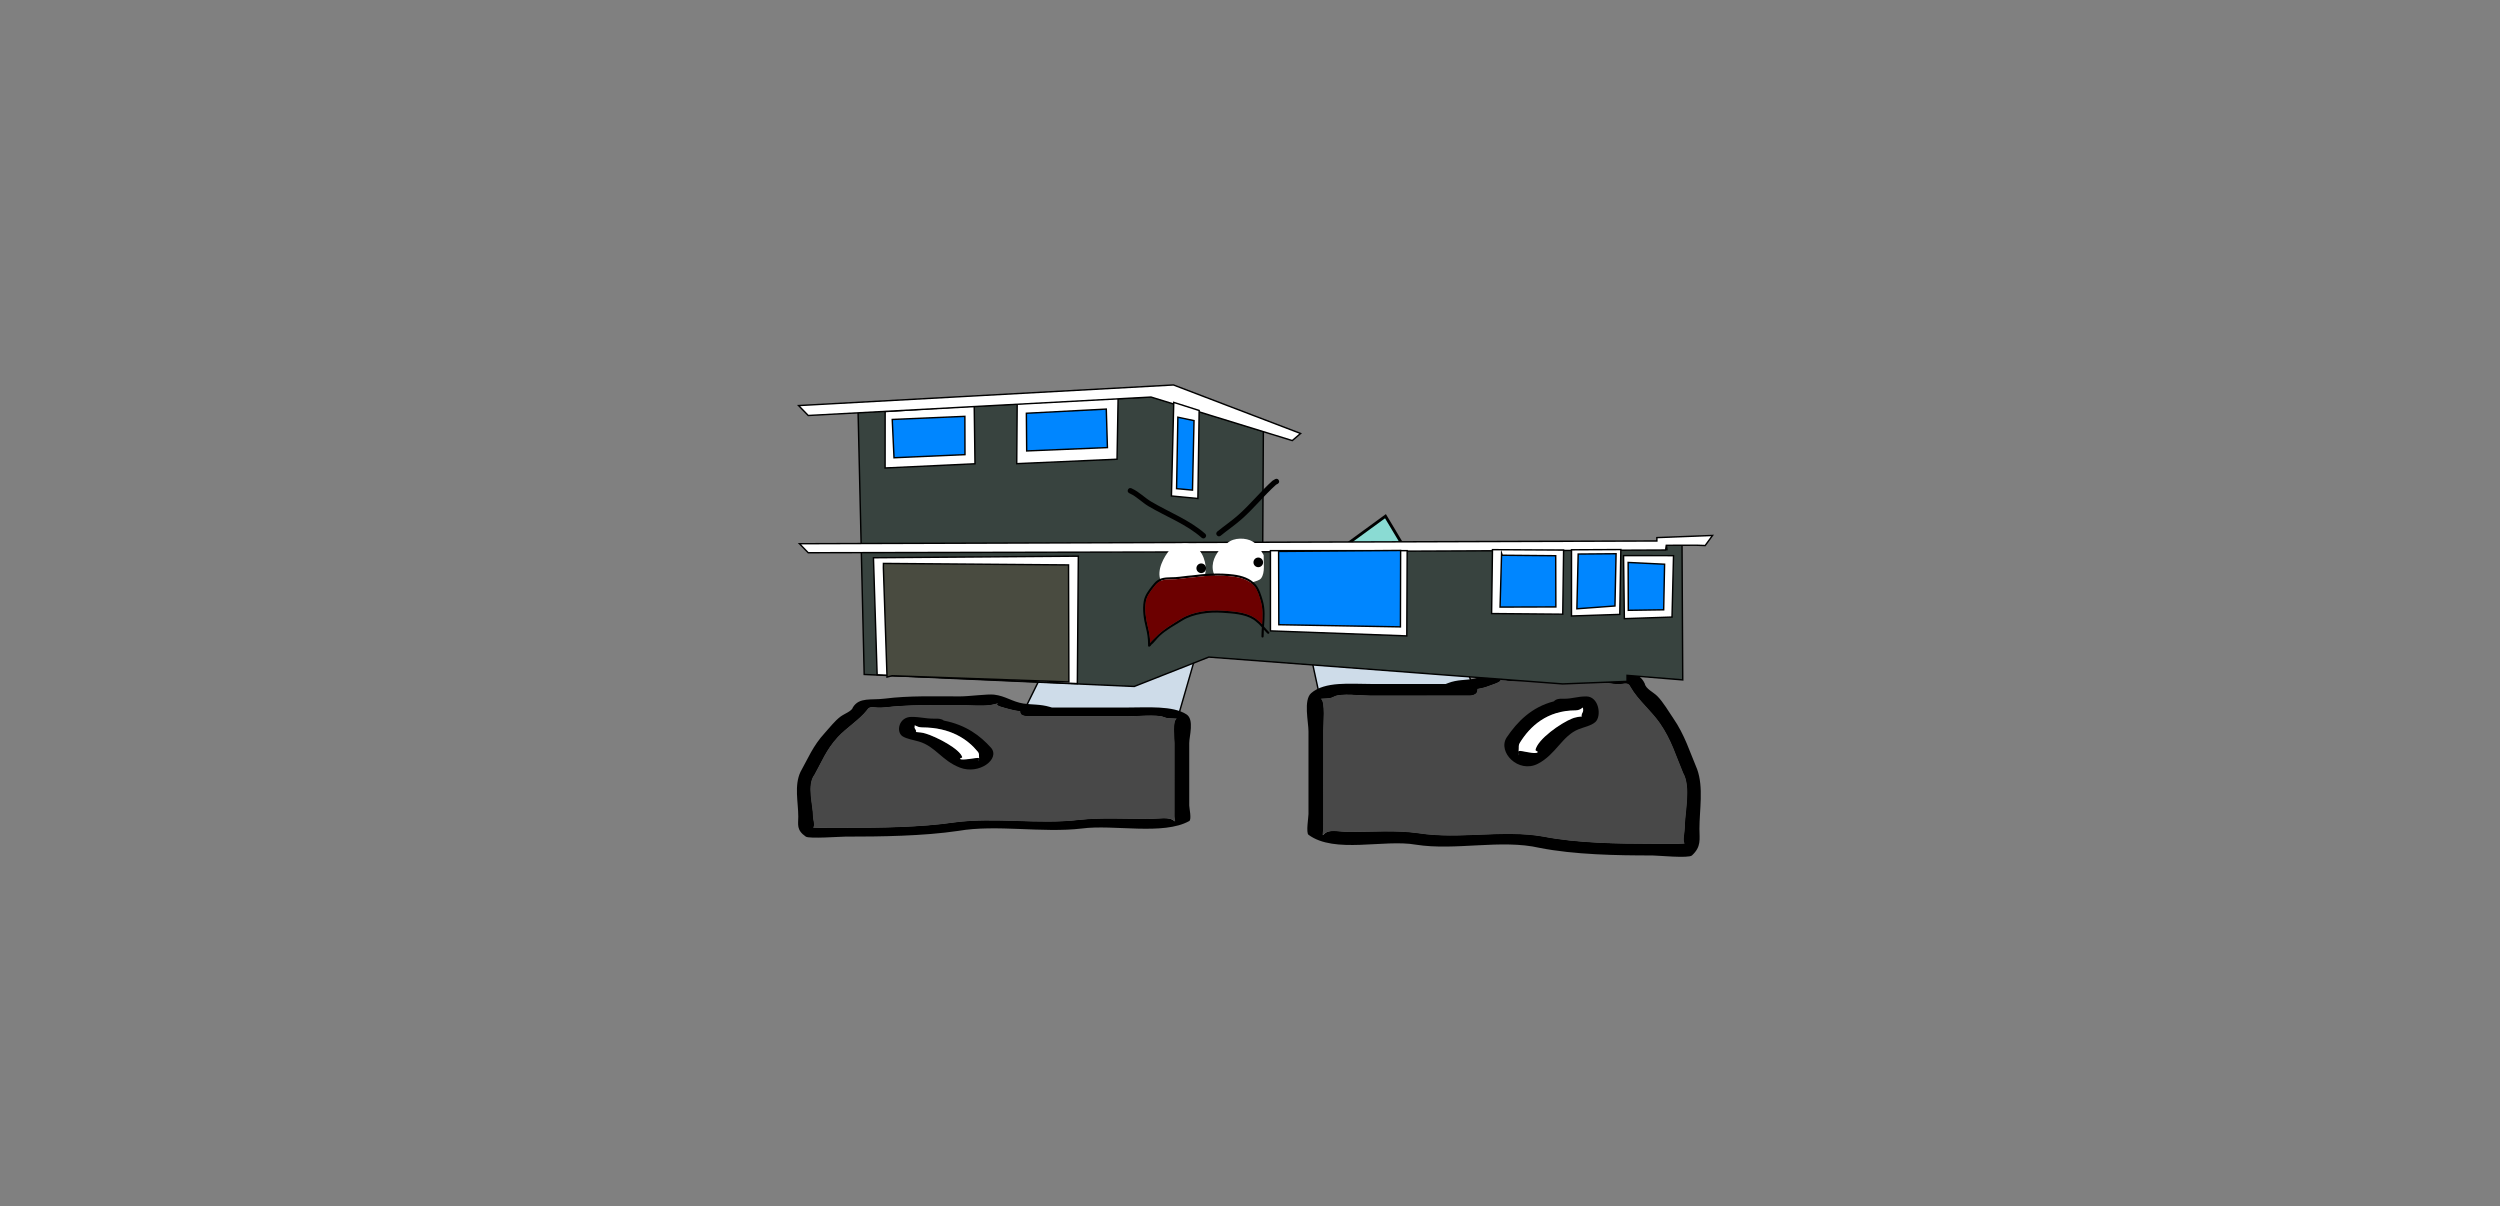 <svg version="1.1" xmlns="http://www.w3.org/2000/svg" xmlns:xlink="http://www.w3.org/1999/xlink" width="1733.093" height="836.336" viewBox="0,0,1733.093,836.336"><rect x="0" y="0" width="1733.093" height="836.336" fill="#808080" stroke="none"/><g transform="translate(546.547,238.168)"><g data-paper-data="{&quot;isPaintingLayer&quot;:true}" fill-rule="nonzero" stroke-linejoin="miter" stroke-miterlimit="10" stroke-dasharray="" stroke-dashoffset="0" style="mix-blend-mode: normal"><path d="M331.306,179.897l82.604,-60.216l32.167,53.783l-43.489,23.16z" fill="#8adbd3" stroke="#000000" stroke-width="2" stroke-linecap="round"/><path d="M-546.547,598.168v-836.336h1733.093v836.336z" fill="none" stroke="#f00000" stroke-width="0" stroke-linecap="butt"/><g stroke-width="1"><g><path d="M162.063,257.121l33.854,-68.533l94.591,-0.612l-19.914,69.145z" data-paper-data="{&quot;index&quot;:null}" fill="#cedce9" stroke="#000000" stroke-linecap="round"/><path d="M153.066,253.528c-3.267,-0.967 -11.042,-2.475 -7.635,-4.034c-1.863,0.499 -4.348,1.109 -5.671,1.273c-6.265,0.777 -14.384,0 -20.848,0c-17.735,0 -34.953,-0.413 -52.12,1.543c-7.758,0.884 -9.891,-1.845 -12.274,1.973c-4.914,6.407 -14.16,12.125 -20.099,18.575c-8.05,8.742 -11.171,17.182 -16.106,25.947c-5.584,7.219 -1.036,21.079 -1.036,29.113c0,2.151 1.566,5.979 0.07,7.562c1.487,0.08 2.924,0.153 3.839,0.153c6.081,0 12.161,0 18.242,0c24.188,0 52.292,-0.313 75.769,-3.788c27.875,-3.707 58.087,1.609 86.186,-1.719c15.388,-1.669 32.162,-0.677 47.829,-0.665c7.948,0.006 14.754,-1.782 18.242,1.543c0.917,0.874 0,-2.057 0,-3.086c0,-2.572 0,-5.144 0,-7.715c0,-14.402 0,-28.803 0,-43.205c0,-3.405 -1.507,-15.585 1.611,-16.903c-0.585,-0.021 -1.247,-0.054 -1.611,-0.07c-3.225,-0.139 -5.026,-0.034 -7.543,-1.097c-4.369,-1.846 -19.109,-0.446 -25.032,-0.446c-23.02,0 -46.04,0 -69.059,0c0,0 -5.212,0 -5.212,-3.086c0,-0.127 0.009,-0.248 0.026,-0.365c-2.492,-0.313 -5.008,-0.746 -7.569,-1.504zM234.881,252.31c13.896,0 31.656,-1.465 41.146,4.792c5.438,3.586 1.853,15.082 1.853,19.897c0,14.402 0,28.803 0,43.205c0,1.645 1.795,9.802 0,10.801c-18.132,10.088 -52.309,2.221 -74.451,5.174c-27.477,3.254 -59.119,-2.947 -85.702,1.654c-24.197,3.582 -53.348,3.973 -78.297,3.973c-3.579,0 -25.04,1.605 -27.363,0c-6.662,-4.602 -5.212,-8.441 -5.212,-13.887c0,-9.852 -2.949,-21.595 1.57,-31.065c5.058,-8.984 8.605,-17.995 16.672,-26.756c3.254,-3.534 6.769,-8.261 10.974,-11.453c2.752,-2.089 8.013,-3.785 8.67,-6.5c4.459,-7.147 12.517,-4.805 22.052,-6.007c16.973,-2.138 34.537,-1.543 52.12,-1.543c6.485,0 19.155,-1.767 23.729,-1.217c7.963,0.957 12.58,4.978 20.298,6.172c5.663,0.876 11.632,0.357 18.242,2.315c0.502,0.149 1.004,0.297 1.505,0.446c17.398,0 34.795,0 52.193,0z" data-paper-data="{&quot;index&quot;:null}" fill="#000000" stroke="none" stroke-linecap="butt"/><path d="M160.707,254.884c-0.017,0.116 -0.025,0.238 -0.025,0.365c0,3.086 5.238,3.091 5.238,3.091c23.02,0 46.162,0.061 69.182,0.061c5.924,0 20.677,-1.386 25.046,0.46c2.517,1.063 4.322,0.963 7.547,1.102c0.364,0.016 1.027,0.05 1.612,0.071c-3.118,1.318 -1.595,13.528 -1.595,16.933c0,14.402 -0.011,28.889 -0.011,43.291c0,2.572 -0.009,5.156 -0.009,7.728c0,1.029 0.913,3.965 -0.004,3.091c-3.488,-3.325 -10.3,-1.53 -18.248,-1.536c-15.668,-0.012 -32.489,-0.969 -47.877,0.7c-28.099,3.328 -58.587,-1.959 -86.462,1.748c-23.477,3.475 -51.695,3.735 -75.883,3.735c-6.081,0 -12.172,-0.01 -18.253,-0.01c-0.915,0 -2.353,-0.075 -3.841,-0.155c1.496,-1.583 -0.08,-5.422 -0.08,-7.573c0,-8.035 -4.573,-21.948 1.011,-29.167c4.935,-8.766 8.067,-17.264 16.117,-26.006c5.939,-6.45 15.224,-12.214 20.138,-18.621c2.382,-3.819 4.531,-1.101 12.29,-1.985c17.167,-1.956 34.497,-1.586 52.232,-1.586c6.464,0 14.656,0.769 20.921,-0.008c1.322,-0.164 3.828,-0.774 5.691,-1.273c-3.407,1.559 4.398,3.068 7.665,4.035c2.56,0.758 5.107,1.196 7.599,1.508z" data-paper-data="{&quot;noHover&quot;:false,&quot;origItem&quot;:[&quot;Path&quot;,{&quot;applyMatrix&quot;:true,&quot;segments&quot;:[[[579.60736,595.76373],[0.95609,-0.20262],[0.00646,0.07548]],[[579.61718,596],[0,-0.08208],[0,2]],[[577.61718,598],[0,0],[-8.83333,0]],[[551.11718,598],[8.83333,0],[-2.27308,0]],[[541.51161,598.28885],[1.67648,-1.19621],[-0.96568,0.68904]],[[538.61718,599],[1.23739,-0.09027],[-0.13966,0.01019]],[[537.99901,599.04541],[0.22447,-0.0134],[1.19653,0.85421]],[[538.61718,610],[0,-2.20646],[0,9.33333]],[[538.61718,638],[0,-9.33333],[0,1.66667]],[[538.61718,643],[0,-1.66667],[0,0.66667]],[[538.61718,645],[-0.35177,0.56631],[1.33831,-2.15456]],[[545.61718,644],[-3.04994,0.00386],[6.01206,-0.00761]],[[563.97058,644.43107],[-5.90478,-1.08158],[10.78253,2.15651]],[[597.04254,645.54479],[-10.6965,-2.40266],[9.00888,2.25222]],[[626.11718,648],[-9.28168,0],[2.33333,0]],[[633.11718,648],[-2.33333,0],[0.35109,0]],[[634.59021,647.90091],[-0.5707,0.05184],[-0.57412,-1.02596]],[[634.61718,643],[0,1.39387],[0,-5.20707]],[[634.21982,624.13246],[2.14282,4.67827],[-1.8936,-5.6808]],[[628.03948,607.31672],[3.08887,5.66543],[-2.2791,-4.1802]],[[620.32688,595.27881],[1.8857,4.15235],[-0.91417,-2.47477]],[[615.61718,594],[2.9771,0.57275],[-6.58756,-1.26734]],[[595.61718,593],[6.8054,0],[-2.48058,0]],[[587.61718,593],[2.40395,0.50364],[-0.50743,-0.10631]],[[585.44122,592.1748],[0.71481,0.32365],[1.30749,1.01011]],[[582.51161,594.78885],[1.25365,-0.62682],[-0.98239,0.4912]]],&quot;closed&quot;:true}],&quot;index&quot;:null}" fill="#484848" stroke="none" stroke-linecap="butt"/><path d="M87.641,266.198c0,1.043 1.797,2.307 0.901,3.133c2.291,0.14 4.595,0.444 6.642,1.05c7.892,2.337 23.946,10.85 25.46,16.479c0.123,0.458 -2.109,0.534 -1.731,0.94c1.258,1.351 11.506,-0.997 12.685,-0.613c0.267,0.087 0.398,0.222 0.45,0.387c-0.055,-0.511 -0.105,-1.006 -0.105,-1.317c0,-1.093 0.073,-2.271 -0.753,-3.249c-7.018,-8.618 -18.485,-16.811 -38.337,-16.811c0,0 -2.343,0 -3.887,-0.93c-0.515,-0.173 -0.915,-0.377 -1.184,-0.616c-0.069,0.589 -0.141,1.188 -0.141,1.546zM131.943,289.343c0.356,0.632 0.251,-0.417 0.133,-1.514c-0.025,0.476 -0.376,1.082 -0.133,1.514zM140.514,280.248c6.481,7.675 -8.234,18.888 -21.601,13.724c-12.611,-4.872 -16.882,-14.663 -28.391,-18.071c-3.888,-1.151 -8.547,-1.78 -11.452,-3.695c-4.603,-3.035 -2.563,-13.399 6.24,-13.399c6.338,0 9.46,1.217 15.361,1.217h2.606c0,0 2.992,0 4.442,1.342c15.439,2.984 25.346,10.566 32.795,18.88z" data-paper-data="{&quot;index&quot;:null}" fill="#000000" stroke="none" stroke-linecap="butt"/><path d="M87.589,264.549c0.268,0.239 0.669,0.443 1.184,0.616c1.544,0.93 3.898,0.923 3.898,0.923c19.853,0 31.733,8.374 38.751,16.992c0.826,0.978 0.73,2.177 0.73,3.27c0,0.311 0.041,0.812 0.095,1.324c-0.052,-0.165 -0.182,-0.301 -0.449,-0.388c-1.179,-0.384 -11.516,2.005 -12.774,0.654c-0.378,-0.406 1.606,-0.754 1.483,-1.211c-1.514,-5.629 -17.645,-14.099 -25.537,-16.436c-2.047,-0.606 -4.364,-0.898 -6.655,-1.038c0.896,-0.826 -0.88,-2.109 -0.88,-3.152c0,-0.358 0.084,-0.966 0.153,-1.554z" data-paper-data="{&quot;noHover&quot;:false,&quot;origItem&quot;:[&quot;Path&quot;,{&quot;applyMatrix&quot;:true,&quot;segments&quot;:[[[607.563,601.99816],[0.02649,0.38155],[-0.10299,0.15484]],[[607.10872,602.39727],[0.1976,-0.11227],[-0.59254,0.60273]],[[605.61718,603],[0,0],[-7.618,0]],[[590.90604,613.89443],[2.69308,-5.58508],[-0.31682,0.63364]],[[590.61718,616],[0,-0.70843],[0,0.20156]],[[590.57685,616.85325],[0.02106,-0.33136],[0.02013,-0.10671]],[[590.74964,616.60263],[-0.10238,0.05628],[0.45234,-0.24865]],[[595.61718,617],[-0.48256,0.87548],[0.14503,-0.26312]],[[594.95308,616.3906],[-0.04725,0.29671],[0.58086,-3.64773]],[[604.72276,605.71115],[-3.02833,1.51416],[0.78545,-0.39273]],[[607.27135,605.03032],[-0.87898,0.0905],[-0.34365,-0.53523]],[[607.61718,603],[0,0.6759],[0,-0.23192]]],&quot;closed&quot;:true}],&quot;index&quot;:null}" fill="#ffffff" stroke="none" stroke-linecap="butt"/></g><g><path d="M367.823,242.374l-19.914,-91.852l94.591,0.813l33.854,91.039z" data-paper-data="{&quot;index&quot;:null}" fill="#cedce9" stroke="#000000" stroke-linecap="round"/><path d="M485.351,237.601c-2.56,1.007 -5.077,1.583 -7.569,1.998c0.017,0.155 0.026,0.316 0.026,0.484c0,4.1 -5.212,4.1 -5.212,4.1c-23.02,0 -46.04,0 -69.059,0c-5.924,0 -20.663,-1.86 -25.032,0.592c-2.517,1.412 -4.318,1.273 -7.543,1.458c-0.364,0.021 -1.026,0.066 -1.611,0.093c3.118,1.751 1.611,17.932 1.611,22.454c0,19.131 0,38.262 0,57.394c0,3.416 0,6.833 0,10.249c0,1.366 -0.917,5.26 0,4.1c3.488,-4.416 10.294,-2.042 18.242,-2.05c15.668,-0.016 32.441,-1.333 47.829,0.884c28.099,4.42 58.311,-2.642 86.186,2.283c23.477,4.617 51.581,5.033 75.769,5.033c6.081,0 12.161,0 18.242,0c0.915,0 2.351,-0.097 3.839,-0.203c-1.496,-2.103 0.07,-7.189 0.07,-10.046c0,-10.673 4.549,-29.085 -1.036,-38.674c-4.935,-11.644 -8.056,-22.856 -16.106,-34.469c-5.939,-8.568 -15.185,-16.164 -20.099,-24.675c-2.382,-5.073 -4.515,-1.447 -12.274,-2.621c-17.167,-2.598 -34.385,-2.05 -52.12,-2.05c-6.465,0 -14.583,1.032 -20.848,0c-1.322,-0.218 -3.808,-1.028 -5.671,-1.692c3.407,2.07 -4.368,4.073 -7.635,5.358zM403.536,235.984c17.398,0 34.795,0 52.193,0c0.502,-0.197 1.004,-0.395 1.505,-0.592c6.611,-2.6 12.579,-1.911 18.242,-3.075c7.718,-1.586 12.335,-6.928 20.298,-8.199c4.575,-0.73 17.245,1.617 23.729,1.617c17.583,0 35.147,-0.791 52.12,2.05c9.535,1.596 17.593,-1.515 22.052,7.979c0.657,3.607 5.918,5.861 8.67,8.635c4.205,4.24 7.72,10.52 10.974,15.214c8.067,11.638 11.614,23.608 16.672,35.542c4.52,12.58 1.57,28.18 1.57,41.267c0,7.235 1.45,12.335 -5.212,18.448c-2.323,2.132 -23.784,0 -27.363,0c-24.949,0 -54.1,-0.519 -78.297,-5.277c-26.583,-6.112 -58.225,2.125 -85.702,-2.197c-22.142,-3.923 -56.318,6.527 -74.451,-6.874c-1.795,-1.327 0,-12.164 0,-14.348c0,-19.131 0,-38.262 0,-57.394c0,-6.396 -3.585,-21.668 1.853,-26.431c9.49,-8.312 27.25,-6.366 41.146,-6.366z" data-paper-data="{&quot;index&quot;:null}" fill="#000000" stroke="none" stroke-linecap="butt"/><path d="M477.71,239.402c2.492,-0.415 5.039,-0.997 7.599,-2.004c3.267,-1.285 11.073,-3.29 7.665,-5.361c1.863,0.663 4.369,1.473 5.691,1.691c6.265,1.032 14.456,0.01 20.921,0.01c17.735,0 35.065,-0.49 52.232,2.107c7.758,1.174 9.907,-2.436 12.29,2.637c4.914,8.511 14.199,16.168 20.138,24.736c8.05,11.613 11.182,22.902 16.117,34.546c5.584,9.589 1.011,28.072 1.011,38.745c0,2.857 -1.576,7.957 -0.08,10.06c-1.487,0.106 -2.926,0.206 -3.841,0.206c-6.081,0 -12.172,0.013 -18.253,0.013c-24.188,0 -52.406,-0.345 -75.883,-4.961c-27.875,-4.925 -58.363,2.098 -86.462,-2.323c-15.388,-2.217 -32.209,-0.946 -47.877,-0.93c-7.948,0.008 -14.761,-2.375 -18.248,2.041c-0.917,1.161 -0.004,-2.739 -0.004,-4.106c0,-3.416 -0.009,-6.849 -0.009,-10.265c0,-19.131 -0.011,-38.376 -0.011,-57.508c0,-4.523 1.523,-20.743 -1.595,-22.494c0.585,-0.028 1.248,-0.073 1.612,-0.094c3.225,-0.185 5.03,-0.052 7.547,-1.464c4.369,-2.452 19.122,-0.611 25.046,-0.611c23.02,0 46.162,-0.081 69.182,-0.081c0,0 5.238,-0.007 5.238,-4.107c0,-0.168 -0.008,-0.33 -0.025,-0.484z" data-paper-data="{&quot;noHover&quot;:false,&quot;origItem&quot;:[&quot;Path&quot;,{&quot;applyMatrix&quot;:true,&quot;segments&quot;:[[[579.60736,595.76373],[0.95609,-0.20262],[0.00646,0.07548]],[[579.61718,596],[0,-0.08208],[0,2]],[[577.61718,598],[0,0],[-8.83333,0]],[[551.11718,598],[8.83333,0],[-2.27308,0]],[[541.51161,598.28885],[1.67648,-1.19621],[-0.96568,0.68904]],[[538.61718,599],[1.23739,-0.09027],[-0.13966,0.01019]],[[537.99901,599.04541],[0.22447,-0.0134],[1.19653,0.85421]],[[538.61718,610],[0,-2.20646],[0,9.33333]],[[538.61718,638],[0,-9.33333],[0,1.66667]],[[538.61718,643],[0,-1.66667],[0,0.66667]],[[538.61718,645],[-0.35177,0.56631],[1.33831,-2.15456]],[[545.61718,644],[-3.04994,0.00386],[6.01206,-0.00761]],[[563.97058,644.43107],[-5.90478,-1.08158],[10.78253,2.15651]],[[597.04254,645.54479],[-10.6965,-2.40266],[9.00888,2.25222]],[[626.11718,648],[-9.28168,0],[2.33333,0]],[[633.11718,648],[-2.33333,0],[0.35109,0]],[[634.59021,647.90091],[-0.5707,0.05184],[-0.57412,-1.02596]],[[634.61718,643],[0,1.39387],[0,-5.20707]],[[634.21982,624.13246],[2.14282,4.67827],[-1.8936,-5.6808]],[[628.03948,607.31672],[3.08887,5.66543],[-2.2791,-4.1802]],[[620.32688,595.27881],[1.8857,4.15235],[-0.91417,-2.47477]],[[615.61718,594],[2.9771,0.57275],[-6.58756,-1.26734]],[[595.61718,593],[6.8054,0],[-2.48058,0]],[[587.61718,593],[2.40395,0.50364],[-0.50743,-0.10631]],[[585.44122,592.1748],[0.71481,0.32365],[1.30749,1.01011]],[[582.51161,594.78885],[1.25365,-0.62682],[-0.98239,0.4912]]],&quot;closed&quot;:true}],&quot;index&quot;:null}" fill="#484848" stroke="none" stroke-linecap="butt"/><path d="M550.776,254.432c0,-0.475 -0.072,-1.271 -0.141,-2.054c-0.268,0.317 -0.669,0.588 -1.184,0.818c-1.544,1.235 -3.887,1.235 -3.887,1.235c-19.853,0 -31.319,10.883 -38.337,22.331c-0.826,1.299 -0.753,2.864 -0.753,4.316c0,0.413 -0.05,1.07 -0.105,1.749c0.052,-0.219 0.184,-0.398 0.45,-0.514c1.179,-0.51 11.427,2.609 12.685,0.815c0.378,-0.539 -1.854,-0.641 -1.731,-1.249c1.514,-7.477 17.568,-18.787 25.46,-21.89c2.047,-0.805 4.351,-1.21 6.642,-1.395c-0.896,-1.097 0.901,-2.776 0.901,-4.162zM506.341,283.167c-0.118,1.457 -0.223,2.851 0.133,2.011c0.243,-0.574 -0.108,-1.379 -0.133,-2.011zM497.903,273.096c7.449,-11.046 17.356,-21.117 32.795,-25.081c1.45,-1.783 4.442,-1.783 4.442,-1.783h2.606c5.901,0 9.023,-1.617 15.361,-1.617c8.802,0 10.843,13.767 6.24,17.799c-2.905,2.544 -7.564,3.379 -11.452,4.908c-11.509,4.526 -15.78,17.533 -28.391,24.005c-13.366,6.859 -28.082,-8.037 -21.601,-18.232z" data-paper-data="{&quot;index&quot;:null}" fill="#000000" stroke="none" stroke-linecap="butt"/><path d="M550.829,252.241c0.069,0.782 0.153,1.59 0.153,2.065c0,1.385 -1.775,3.09 -0.88,4.187c-2.291,0.185 -4.608,0.574 -6.655,1.379c-7.892,3.104 -24.024,14.356 -25.537,21.833c-0.123,0.608 1.861,1.07 1.483,1.609c-1.258,1.795 -11.595,-1.378 -12.774,-0.869c-0.267,0.115 -0.397,0.296 -0.449,0.515c0.055,-0.679 0.095,-1.345 0.095,-1.758c0,-1.452 -0.096,-3.046 0.73,-4.344c7.018,-11.448 18.899,-22.572 38.751,-22.572c0,0 2.353,0.009 3.898,-1.227c0.515,-0.23 0.916,-0.501 1.184,-0.818z" data-paper-data="{&quot;noHover&quot;:false,&quot;origItem&quot;:[&quot;Path&quot;,{&quot;applyMatrix&quot;:true,&quot;segments&quot;:[[[607.563,601.99816],[0.02649,0.38155],[-0.10299,0.15484]],[[607.10872,602.39727],[0.1976,-0.11227],[-0.59254,0.60273]],[[605.61718,603],[0,0],[-7.618,0]],[[590.90604,613.89443],[2.69308,-5.58508],[-0.31682,0.63364]],[[590.61718,616],[0,-0.70843],[0,0.20156]],[[590.57685,616.85325],[0.02106,-0.33136],[0.02013,-0.10671]],[[590.74964,616.60263],[-0.10238,0.05628],[0.45234,-0.24865]],[[595.61718,617],[-0.48256,0.87548],[0.14503,-0.26312]],[[594.95308,616.3906],[-0.04725,0.29671],[0.58086,-3.64773]],[[604.72276,605.71115],[-3.02833,1.51416],[0.78545,-0.39273]],[[607.27135,605.03032],[-0.87898,0.0905],[-0.34365,-0.53523]],[[607.61718,603],[0,0.6759],[0,-0.23192]]],&quot;closed&quot;:true}],&quot;index&quot;:null}" fill="#ffffff" stroke="none" stroke-linecap="butt"/></g></g><g><g stroke="#000000" stroke-width="1" stroke-linecap="round"><path d="M52.535,229.395l-4.226,-181.707l203.481,-10.795l77.473,23.959l-0.466,82.986l280.249,-1.014l-0.475,-3.718l10.926,0.434l0.493,93.618l-38.596,-3.147l0.012,4.184l-44.626,1.752l-245.346,-18.61l-51.664,20.367z" data-paper-data="{&quot;index&quot;:null}" fill="#38433f"/><path d="M61.517,229.603l-2.551,-81.118l142.025,-1.093l-0.684,88.333z" data-paper-data="{&quot;index&quot;:null}" fill="#ffffff"/><path d="M68.374,231.211l-2.536,-75.772l0.05,-3.022l128.316,1.037l0.226,81.125l-122.514,-4.308z" data-paper-data="{&quot;index&quot;:null}" fill="#494b40"/><path d="M13.74,145.008l-6.061,-6.259l594.378,-1.889l-0.006,-2.325l38.583,-1.502l-5.094,6.988l-6.044,-0.216l-20.92,0.058l-0.456,3.256l-281.674,1.25z" data-paper-data="{&quot;index&quot;:null}" fill="#ffffff"/><path d="M428.966,143.578l-0.268,59.088l-94.521,-3.488l-0.011,-55.589z" data-paper-data="{&quot;index&quot;:null}" fill="#ffffff"/><path d="M424.42,143.446l-0.141,52.956l-84.307,-1.496l-0.142,-50.79z" data-paper-data="{&quot;index&quot;:null}" fill="#0086ff"/><path d="M537.4,143.167l-0.598,44.444l-49.313,-0.44l0.598,-44.299z" data-paper-data="{&quot;index&quot;:null}" fill="#ffffff"/><path d="M494.844,146.749l37.084,0.33l0.099,35.496l-38.67,0.108l1.051,-37.23z" data-paper-data="{&quot;index&quot;:null}" fill="#0086ff"/><path d="M577.079,142.804l-0.74,44.949l-33.473,1.103l0.016,-45.885z" data-paper-data="{&quot;index&quot;:null}" fill="#ffffff"/><path d="M573.769,145.699l-0.765,36.219l-26.4,1.949l0.904,-37.951z" data-paper-data="{&quot;index&quot;:null}" fill="#0086ff"/><path d="M578.967,146.983l34.63,0.048l-1.036,42.569l-33.04,1.102z" data-paper-data="{&quot;index&quot;:null}" fill="#ffffff"/><path d="M607.409,152.964l-0.633,31.602l-24.529,0.357l-0.092,-33.187z" data-paper-data="{&quot;index&quot;:null}" fill="#0086ff"/><path d="M228.573,37.757l-0.748,42.424l-69.54,3.08l0.317,-41.557z" data-paper-data="{&quot;index&quot;:null}" fill="#ffffff"/><path d="M221.166,72.119l-55.979,2.32l-0.217,-26.116l55.4,-2.896z" data-paper-data="{&quot;index&quot;:null}" fill="#0086ff"/><path d="M128.811,43.229l0.545,40.112l-62.326,2.915l0.035,-39.103z" data-paper-data="{&quot;index&quot;:null}" fill="#ffffff"/><path d="M122.412,77.012l-49.198,2.157l-1.228,-26.546l50.352,-2.16z" data-paper-data="{&quot;index&quot;:null}" fill="#0086ff"/><path d="M7.085,42.991l259.866,-14.288l88.112,33.627l-5.758,4.922l-97.914,-30.173l-237.65,12.783z" data-paper-data="{&quot;index&quot;:null}" fill="#ffffff"/><path d="M284.752,46.403l-0.874,60.995l-18.347,-1.738l1.609,-64.874z" data-paper-data="{&quot;index&quot;:null}" fill="#ffffff"/><path d="M270.001,51.067l11.191,2.355l-1.059,48.17l-11.038,-1.013z" data-paper-data="{&quot;index&quot;:null}" fill="#0086ff"/></g><path d="M274.619,138.538c9.003,-0.057 13.688,7.783 14.613,15.655c1.323,10.126 -8.749,22.745 -19.594,20.659c-2.875,-0.553 -5.543,-3.549 -7.436,-5.561c-1.266,-1.342 -3.272,-3.167 -4.043,-4.872c-3.186,-7.051 2.166,-16.773 6.537,-21.835l0.369,-0.361c0,0 0.084,-0.083 0.17,-0.222c2.98,-1.406 6.787,-3.445 9.383,-3.462z" data-paper-data="{&quot;noHover&quot;:false,&quot;origItem&quot;:[&quot;Path&quot;,{&quot;applyMatrix&quot;:true,&quot;segments&quot;:[[[283.25209,231.84242],[2.00314,-0.95398],[-0.05741,0.09381]],[283.13867,231.99223],[[282.89207,232.23571],[0,0],[-2.93137,3.41953]],[[278.56194,246.89043],[-2.16308,-4.74012],[0.52303,1.14615]],[[281.28459,250.1467],[-0.85579,-0.90076],[1.28002,1.35037]],[[286.28255,253.86184],[-1.93771,-0.36525],[7.30815,1.37756]],[[299.36764,239.95893],[0.91549,6.81537],[-0.64221,-5.29827]],[[289.53471,229.49442],[6.06283,-0.06039],[-1.74826,0.01741]]],&quot;closed&quot;:true}],&quot;index&quot;:null}" fill="#ffffff" stroke="none" stroke-width="0.5" stroke-linecap="butt"/><path d="M300.89,141.303c0.994,0.502 1.501,-0.498 1.501,-0.498c0.429,-0.867 1.011,-1.635 1.692,-2.291c0.114,-0.067 0.292,-0.192 0.422,-0.381c4.41,-3.75 12.742,-3.689 17.454,-0.818c3.53,2.151 5.472,5.963 7.521,9.345c-0.19,4.645 1.211,12.119 -1.784,16.07c-1.129,1.489 -3.833,1.988 -5.457,2.609c-6.189,2.368 -12.038,3.217 -18.471,1.616c-3.264,-1.863 -7.754,-3.888 -9.007,-7.867c-2.152,-6.833 1.235,-13.226 5.813,-18.003c0.083,0.078 0.187,0.151 0.316,0.216z" data-paper-data="{&quot;noHover&quot;:false,&quot;origItem&quot;:[&quot;Path&quot;,{&quot;applyMatrix&quot;:true,&quot;segments&quot;:[[[307.05996,231.13052],[0.05605,0.05252],[-3.07102,3.22819]],[[303.19813,243.21399],[-1.46623,-4.59632],[0.85374,2.67629]],[[309.26019,248.46572],[-2.20277,-1.24684],[4.33589,1.06232]],[[321.64141,247.33648],[-4.16196,1.60988],[1.0919,-0.42236]],[[325.29887,245.57698],[-0.7568,1.00576],[2.00764,-2.66808]],[[326.45373,234.79281],[-0.11663,3.12845],[-1.38799,-2.27297]],[[321.38563,228.54535],[2.38207,1.44005],[-3.17974,-1.92226]],[[309.68718,229.14165],[2.96066,-2.53613],[-0.08707,0.12766]],[[309.40552,229.3984],[0.07638,-0.04505],[-0.45709,0.44364]],[[308.27916,230.94017],[0.28649,-0.58516],[0,0]],[[307.27293,231.27558],[0.67082,0.33541],[-0.08691,-0.04345]]],&quot;closed&quot;:true}],&quot;index&quot;:null}" fill="#ffffff" stroke="none" stroke-width="0.5" stroke-linecap="butt"/><path d="M282.856,155.755c0.007,-1.845 1.508,-3.336 3.353,-3.329c1.845,0.007 3.336,1.508 3.329,3.353c-0.007,1.845 -1.508,3.336 -3.353,3.329c-1.845,-0.007 -3.336,-1.508 -3.329,-3.353z" data-paper-data="{&quot;index&quot;:null}" fill="#000000" stroke="none" stroke-width="0.5" stroke-linecap="butt"/><path d="M322.399,151.672c0.007,-1.845 1.508,-3.336 3.353,-3.329c1.845,0.007 3.336,1.508 3.329,3.353c-0.007,1.845 -1.508,3.336 -3.353,3.329c-1.845,-0.007 -3.336,-1.508 -3.329,-3.353z" data-paper-data="{&quot;index&quot;:null}" fill="#000000" stroke="none" stroke-width="0.5" stroke-linecap="butt"/><path d="M235.438,101.209c0.836,-1.657 2.493,-0.821 2.493,-0.821l0.371,0.188c5.016,2.348 8.542,6.241 13.255,9.027c12.287,7.264 26.51,12.679 37.353,22.206c0,0 1.392,1.227 0.165,2.62c-1.227,1.392 -2.62,0.165 -2.62,0.165c-10.602,-9.379 -24.692,-14.632 -36.736,-21.765c-4.616,-2.734 -8.083,-6.615 -12.985,-8.888l-0.476,-0.239c0,0 -1.657,-0.836 -0.821,-2.493z" data-paper-data="{&quot;index&quot;:null}" fill="#000000" stroke="none" stroke-width="0.5" stroke-linecap="butt"/><path d="M339.924,94.71c0.915,1.615 -0.7,2.53 -0.7,2.53l-1.16,0.606c-8.34,7.527 -15.398,16.423 -23.863,23.9c-4.599,4.062 -9.766,7.561 -14.52,11.448c0,0 -1.437,1.175 -2.612,-0.262c-1.175,-1.437 0.262,-2.612 0.262,-2.612c4.718,-3.856 9.852,-7.327 14.415,-11.358c8.454,-7.468 15.499,-16.351 23.83,-23.871l1.817,-1.08c0,0 1.615,-0.915 2.53,0.7z" data-paper-data="{&quot;index&quot;:null}" fill="#000000" stroke="none" stroke-width="0.5" stroke-linecap="butt"/><path d="M333.359,200.796c-0.335,0.671 -1.006,0.335 -1.006,0.335l-0.411,-0.248c-0.814,-0.817 -1.586,-1.679 -2.348,-2.553c-0.09,1.57 -0.154,3.143 -0.151,4.722c0,0 0,0.75 -0.75,0.75c-0.75,0 -0.75,-0.75 -0.75,-0.75c0.003,-2.108 0.13,-4.213 0.275,-6.314c-0.646,-0.745 -1.297,-1.486 -1.973,-2.201c-1.224,-0.947 -2.395,-2.215 -3.68,-3.056c-6.147,-4.017 -14.788,-4.354 -21.811,-4.852c-8.948,-0.64 -20.017,0.689 -27.71,5.434c-5.29,3.263 -10.946,6.333 -15.54,10.567c-2.199,2.027 -3.852,4.652 -6.181,6.464l0.119,0.136l-0.861,0.753c-0.132,0.117 -0.306,0.188 -0.497,0.188c-0.414,0 -0.75,-0.336 -0.75,-0.75v-0.972c0,-4.108 -0.561,-7.66 -1.557,-11.644c-1.438,-5.75 -2.489,-12.298 -1.431,-18.251c0.715,-4.025 3.147,-7.23 5.571,-10.362c1.17,-1.43 2.276,-2.911 3.802,-3.993c3.698,-2.623 8.343,-2.011 12.559,-2.281c3.784,-0.242 7.522,-0.933 11.317,-1.186c9.399,-1.287 19.576,-1.842 29.028,-0.623c5.693,0.745 11.433,2.479 15.357,6.937c2.463,2.798 3.878,7.617 4.906,11.139c1.745,6.022 1.244,11.998 0.843,18.019c1.065,1.237 2.126,2.474 3.275,3.617l0.021,-0.033c0,0 0.671,0.335 0.335,1.006zM328.366,194.641c0.374,-5.359 0.647,-10.699 -0.921,-16.035c-0.967,-3.318 -2.289,-7.975 -4.62,-10.601c-3.689,-4.155 -9.071,-5.715 -14.397,-6.408c-9.325,-1.232 -19.407,-0.632 -28.682,0.628c-3.809,0.254 -7.56,0.944 -11.359,1.19c-3.911,0.253 -8.418,-0.427 -11.844,2.038c-1.384,0.996 -2.386,2.371 -3.452,3.674c-2.269,2.933 -4.598,5.917 -5.268,9.691c-1.021,5.747 0.022,12.074 1.41,17.624c0.951,3.806 1.518,7.259 1.594,11.117c0.853,-1.403 2.739,-2.957 3.599,-3.862c5.121,-5.393 11.549,-9.035 17.832,-12.911c7.965,-4.913 19.332,-6.31 28.604,-5.654c7.296,0.521 16.132,0.927 22.515,5.085c1.351,0.88 2.599,2.208 3.878,3.207c0.378,0.398 0.748,0.804 1.113,1.215z" fill="#000000" stroke="none" stroke-width="0.5" stroke-linecap="butt"/><path d="M327.205,193.414c-1.28,-1 -2.528,-2.324 -3.879,-3.204c-6.382,-4.159 -15.12,-4.552 -22.415,-5.074c-9.272,-0.657 -20.643,0.718 -28.608,5.631c-6.283,3.876 -12.715,7.512 -17.835,12.905c-0.859,0.905 -2.832,2.511 -3.684,3.914c-0.076,-3.859 -0.647,-7.323 -1.599,-11.129c-1.388,-5.551 -2.432,-11.899 -1.411,-17.646c0.67,-3.774 3.003,-6.771 5.272,-9.704c1.066,-1.303 2.071,-2.684 3.455,-3.68c3.426,-2.466 7.942,-1.796 11.853,-2.049c3.799,-0.246 7.566,-0.946 11.376,-1.2c9.275,-1.26 19.408,-1.851 28.733,-0.619c5.325,0.693 10.72,2.269 14.409,6.424c2.331,2.626 3.657,7.296 4.624,10.615c1.568,5.336 1.294,10.695 0.92,16.054c-0.365,-0.411 -0.832,-0.841 -1.21,-1.239z" data-paper-data="{&quot;noHover&quot;:false,&quot;origItem&quot;:[&quot;Path&quot;,{&quot;applyMatrix&quot;:true,&quot;segments&quot;:[[[656.73228,389.28115],[-0.73035,-0.82179],[0.749,-10.71741]],[[654.89029,357.21204],[3.13529,10.67183],[-1.93422,-6.63671]],[[645.65011,336.01079],[4.66218,5.25189],[-7.37746,-8.31063]],[[616.85646,323.19449],[10.65092,1.3853],[-18.65092,-2.46402]],[[559.49199,324.45129],[18.55041,-2.52048],[-7.61894,0.50842]],[[536.77419,326.83051],[7.59845,-0.49141],[-7.82225,0.50588]],[[513.08529,330.90725],[6.85284,-4.93129],[-2.76796,1.99182]],[[506.18051,338.25483],[2.13223,-2.60581],[-4.53779,5.86538]],[[495.64409,357.636],[1.34069,-7.54712],[-2.04172,11.49341]],[[498.46336,392.8849],[-2.77543,-11.10136],[1.90284,7.61137]],[[501.65046,415.11975],[-0.15111,-7.71769],[1.70503,-2.8051]],[[508.84816,407.39561],[-1.71886,1.81046],[10.24107,-10.78688]],[[544.51282,381.57355],[-12.56691,7.75185],[15.93007,-9.82605]],[[601.72075,370.26651],[-18.54356,-1.31365],[14.59146,1.04277]],[[646.75007,380.43719],[-12.76438,-8.31743],[2.70205,1.76069]],[[654.50678,386.85172],[-2.55967,-1.99953],[0.75559,0.79537]]],&quot;closed&quot;:true}]}" fill="#6c0000" stroke="none" stroke-width="0.5" stroke-linecap="butt"/></g></g></g></svg><!--rotationCenter:866.546545:418.1681699999998-->